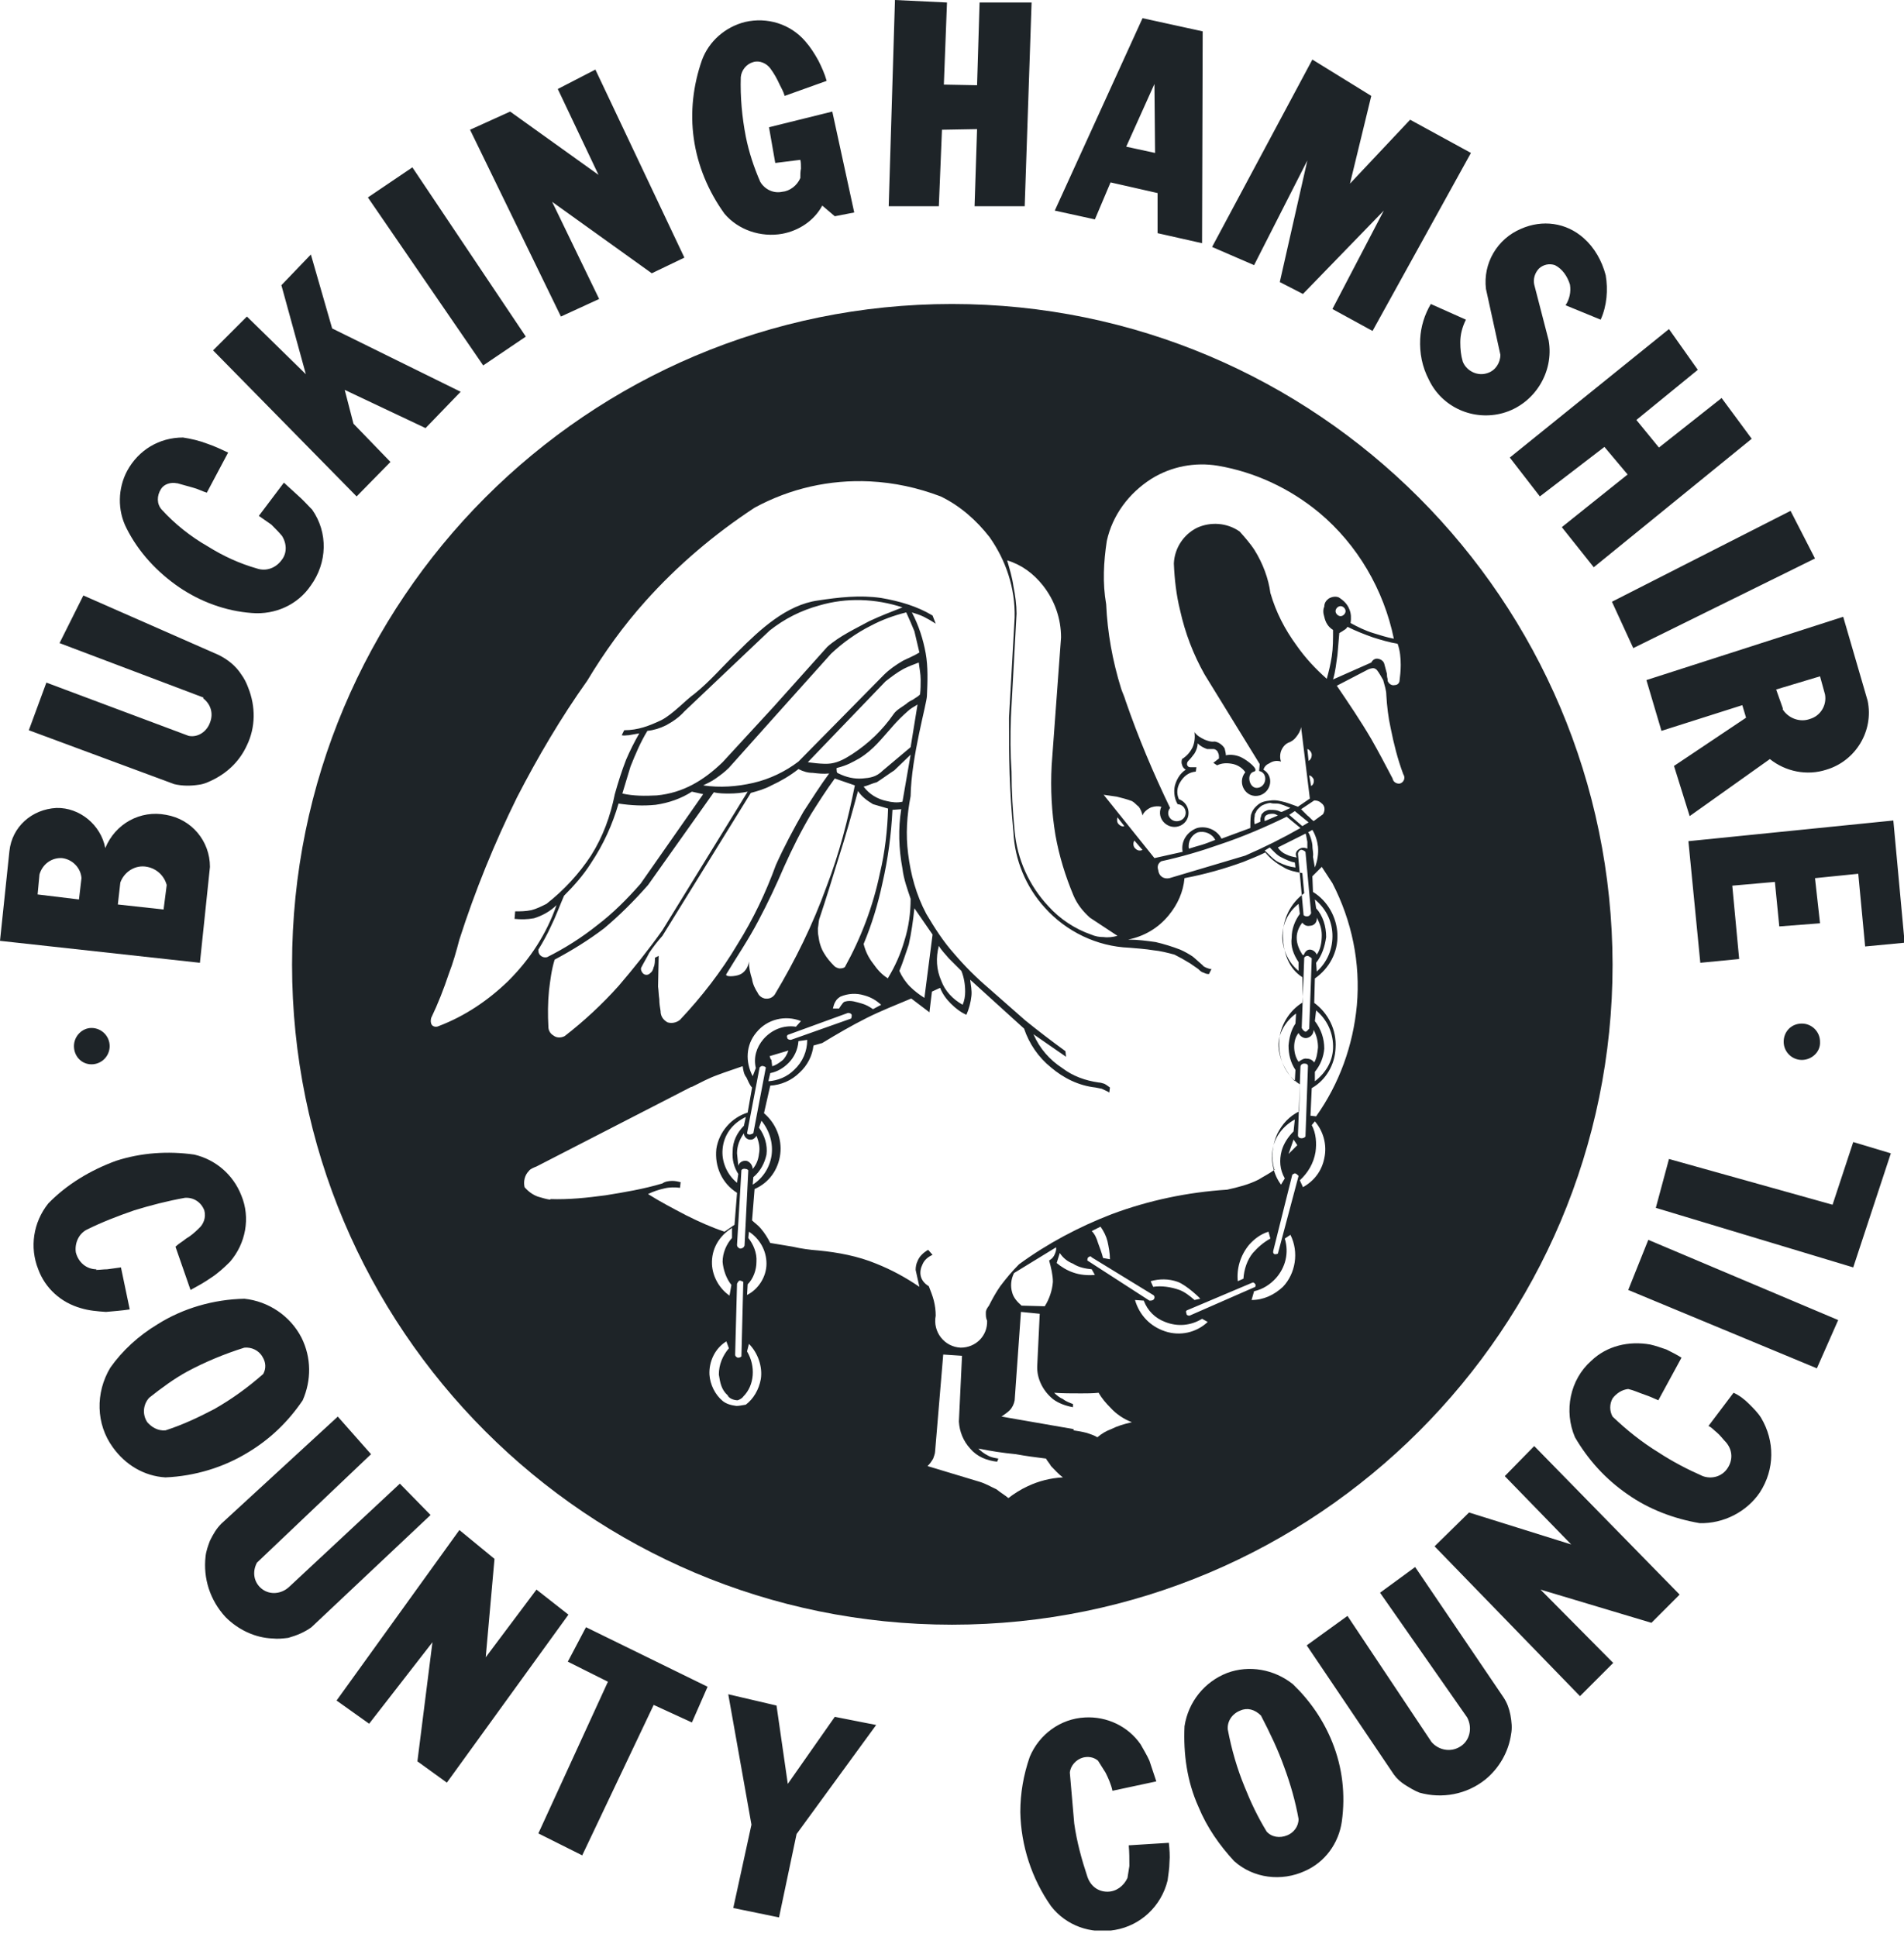<svg width="115" height="117" viewBox="0 0 115 117" fill="none" xmlns="http://www.w3.org/2000/svg">
<g clip-path="url(#clip0)">
<path fill-rule="evenodd" clip-rule="evenodd" d="M101.978 50.8L102.697 58.144L105.044 57.916L104.628 53.487L107.202 53.26L107.467 55.948L109.928 55.759L109.625 53.033L112.237 52.768L112.653 57.159L115.038 56.932L114.356 49.551L101.978 50.8ZM107.278 41.639L107.694 42.813H107.656C107.997 43.38 108.716 43.645 109.322 43.418C109.965 43.229 110.344 42.586 110.23 41.942L109.928 40.844L107.278 41.639ZM99.442 41.071L100.351 44.138L105.234 42.586L105.461 43.343L101.108 46.257L102.054 49.286L106.899 45.841C107.846 46.598 109.133 46.863 110.306 46.484C112.085 45.955 113.183 44.138 112.804 42.321L111.328 37.248L99.442 41.071ZM97.36 36.34L98.647 39.141L109.625 33.728L108.148 30.851L97.36 36.34ZM91.19 27.633L93.007 29.98L96.906 26.99L98.306 28.655L94.332 31.835L96.262 34.258L105.802 26.498L103.985 24.037L100.199 27.028L98.836 25.362L102.546 22.334L100.805 19.873L91.19 27.633ZM86.42 18.359C86.042 19.003 85.815 19.722 85.777 20.479C85.739 21.312 85.89 22.145 86.307 22.939C87.102 24.605 88.994 25.438 90.773 24.946C92.666 24.416 93.878 22.485 93.537 20.555L92.666 17.186C92.591 16.845 92.704 16.466 92.969 16.201C93.234 15.974 93.575 15.899 93.915 16.012C94.37 16.239 94.672 16.694 94.824 17.186C94.9 17.64 94.786 18.094 94.559 18.435L96.679 19.305C97.057 18.473 97.133 17.488 96.982 16.618C96.754 15.747 96.3 14.952 95.657 14.384C94.597 13.438 93.158 13.249 91.871 13.817C90.433 14.422 89.562 15.899 89.751 17.451L90.622 21.425C90.622 21.917 90.319 22.372 89.865 22.523C89.259 22.75 88.578 22.41 88.351 21.842C88.237 21.463 88.2 21.085 88.2 20.668C88.2 20.214 88.313 19.76 88.54 19.305L86.42 18.359ZM73.209 14.914L75.746 16.012L78.963 9.691L77.298 17.034L78.698 17.753L83.581 12.719L80.477 18.662L82.9 19.987L88.843 9.236L85.171 7.23L81.537 11.091L82.824 5.792L79.266 3.596L73.209 14.914ZM68.023 8.858L69.765 9.236L69.727 5.072L68.023 8.858ZM63.708 12.719L66.131 13.249L67.077 11.015L69.916 11.659V14.082L72.604 14.687L72.641 1.893L69.008 1.098L63.708 12.719ZM53.677 12.454H56.705L56.894 7.836L59.014 7.798L58.863 12.454H61.891L62.307 0.151H59.166L59.014 5.148L57.008 5.11L57.197 0.151L54.055 0L53.677 12.454ZM50.421 13.06L51.595 12.832L50.27 6.738L46.447 7.684L46.825 9.842L48.339 9.653C48.377 9.804 48.377 9.993 48.377 10.183C48.339 10.334 48.339 10.561 48.339 10.751C48.15 11.205 47.696 11.545 47.242 11.583C46.712 11.697 46.182 11.432 45.917 10.978C45.538 10.107 45.235 9.198 45.046 8.252C44.819 7.079 44.705 5.867 44.743 4.656C44.781 4.24 45.084 3.861 45.5 3.748C45.879 3.634 46.295 3.823 46.522 4.126C46.749 4.429 46.939 4.77 47.09 5.11C47.204 5.337 47.317 5.527 47.393 5.792L49.929 4.883C49.816 4.467 49.626 4.05 49.437 3.672C49.21 3.255 48.945 2.839 48.642 2.498C47.734 1.438 46.333 1.022 45.008 1.325C43.797 1.628 42.813 2.498 42.396 3.634C41.866 5.148 41.677 6.776 41.904 8.366C42.131 9.993 42.775 11.545 43.759 12.908C44.592 13.892 45.955 14.347 47.242 14.12C48.264 13.93 49.172 13.325 49.664 12.416L50.421 13.06ZM33.879 19.116L36.188 18.056L33.349 12.189L39.368 16.504L41.336 15.558L35.961 4.202L33.69 5.375L36.15 10.561L30.813 6.738L28.39 7.836L33.879 19.116ZM12.492 29.753L13.779 27.331C13.362 27.141 12.984 26.952 12.53 26.8C12.037 26.611 11.545 26.498 11.053 26.422C9.615 26.422 8.366 27.179 7.684 28.428C7.117 29.488 7.079 30.813 7.646 31.911C8.366 33.349 9.501 34.561 10.826 35.469C12.113 36.34 13.627 36.907 15.217 37.021C16.618 37.135 17.981 36.529 18.776 35.355C19.76 33.993 19.835 32.176 18.851 30.775C18.586 30.51 18.321 30.207 18.018 29.942C17.716 29.677 17.451 29.412 17.148 29.148L15.634 31.154L16.391 31.684C16.618 31.911 16.845 32.138 17.034 32.365C17.337 32.857 17.337 33.425 16.996 33.841C16.656 34.296 16.088 34.523 15.52 34.333C14.46 34.031 13.476 33.576 12.568 33.008C11.508 32.403 10.561 31.646 9.766 30.775C9.463 30.434 9.463 29.942 9.728 29.526C9.918 29.223 10.334 29.11 10.675 29.185H10.713C11.015 29.261 11.356 29.375 11.659 29.45C11.962 29.526 12.227 29.677 12.492 29.753ZM1.741 44.1L10.523 47.355C11.015 47.469 11.508 47.469 12 47.393C12.34 47.355 12.643 47.204 12.946 47.052C13.817 46.598 14.498 45.917 14.914 45.008C15.444 43.91 15.444 42.661 14.99 41.526C14.877 41.223 14.763 40.996 14.574 40.731C14.233 40.201 13.741 39.822 13.211 39.557L5.035 35.961L3.596 38.838L12.303 42.131L12.265 42.169C12.719 42.51 12.908 43.078 12.681 43.645C12.492 44.175 11.962 44.554 11.394 44.44L2.801 41.223L1.741 44.1ZM29.185 22.069L31.759 20.328L24.908 10.107L22.22 11.924L29.185 22.069ZM21.539 29.98L23.583 27.898L21.35 25.589L20.82 23.545L25.703 25.854L27.823 23.659L20.062 19.835L18.776 15.369L16.996 17.224L18.473 22.599L14.914 19.116L12.87 21.16L21.539 29.98ZM7.117 54.623L9.88 54.926L10.069 53.45C9.918 52.882 9.463 52.465 8.896 52.352C8.176 52.2 7.495 52.655 7.268 53.298L7.117 54.623ZM2.271 54.017L4.77 54.32L4.921 53.033C4.883 52.428 4.391 51.898 3.748 51.822C3.142 51.784 2.574 52.163 2.385 52.806L2.271 54.017ZM0 56.819L12.075 58.144L12.681 52.352C12.681 50.8 11.583 49.475 10.031 49.21C8.479 48.907 6.965 49.74 6.359 51.216C6.094 49.816 4.807 48.756 3.407 48.794C1.931 48.869 0.719 49.929 0.568 51.406L0 56.819ZM7.836 79.077L7.306 76.54C7.003 76.578 6.738 76.616 6.473 76.654C6.246 76.654 6.019 76.692 5.792 76.692L5.829 76.654C5.224 76.654 4.732 76.238 4.58 75.632C4.505 75.102 4.732 74.534 5.224 74.269C6.132 73.815 7.117 73.436 8.101 73.096C9.085 72.793 10.107 72.528 11.167 72.339C11.697 72.301 12.151 72.604 12.34 73.096C12.454 73.512 12.303 73.929 12 74.194C11.773 74.421 11.508 74.648 11.243 74.799C11.015 74.989 10.788 75.102 10.599 75.291L11.508 77.903C11.924 77.676 12.34 77.449 12.719 77.184C13.135 76.919 13.514 76.578 13.892 76.2C14.839 75.102 15.142 73.55 14.574 72.187C14.082 70.938 13.022 70.03 11.735 69.727C10.145 69.5 8.517 69.613 7.003 70.105C5.451 70.673 4.013 71.544 2.915 72.679C2.006 73.815 1.779 75.329 2.309 76.654C2.725 77.79 3.672 78.66 4.883 79.001C5.375 79.152 5.867 79.19 6.397 79.228C6.814 79.19 7.344 79.152 7.836 79.077ZM108.83 64.011C108.224 64.011 107.732 63.519 107.732 62.913C107.732 62.307 108.186 61.815 108.83 61.815C109.435 61.815 109.928 62.307 109.928 62.913C109.965 63.519 109.435 64.011 108.83 64.011ZM100.01 72.944L111.934 76.54L114.205 69.651L111.934 68.97L110.685 72.755L100.805 69.992L100.01 72.944ZM98.344 77.903L109.738 82.635L111.025 79.72L99.556 74.875L98.344 77.903ZM100.161 84.566L101.562 81.991C101.259 81.802 100.956 81.651 100.653 81.499C100.313 81.386 100.01 81.272 99.669 81.197C98.382 80.969 97.057 81.272 96.111 82.181C94.824 83.316 94.445 85.209 95.127 86.799C95.922 88.162 96.982 89.335 98.306 90.244C99.594 91.152 101.108 91.72 102.66 91.985C104.098 92.023 105.499 91.303 106.294 90.13C107.202 88.729 107.202 87.026 106.369 85.625C106.18 85.323 105.915 85.058 105.65 84.793C105.347 84.49 105.044 84.263 104.704 84.111L103.19 86.118C103.379 86.193 103.53 86.382 103.682 86.496C103.909 86.685 104.06 86.912 104.25 87.102C104.666 87.594 104.666 88.2 104.325 88.692C103.985 89.184 103.379 89.335 102.849 89.146C101.903 88.729 101.032 88.275 100.161 87.707C99.177 87.102 98.269 86.382 97.398 85.55C97.209 85.209 97.209 84.793 97.398 84.452C97.625 84.149 97.966 83.922 98.344 83.884C98.685 83.96 98.988 84.111 99.329 84.225C99.669 84.338 99.896 84.452 100.161 84.566ZM95.43 102.433L97.436 100.426L93.045 95.997L99.745 98.004L101.448 96.3L92.666 87.329L90.887 89.146L94.9 93.272L88.729 91.341L86.647 93.385L95.43 102.433ZM78.925 99.366L84.187 107.164C84.376 107.429 84.603 107.618 84.831 107.77C85.133 107.959 85.436 108.148 85.739 108.262C87.102 108.641 88.578 108.376 89.714 107.467C90.546 106.786 91.114 105.801 91.266 104.742C91.341 104.363 91.303 103.985 91.228 103.568C91.152 103.19 91.038 102.849 90.811 102.508L85.474 94.635L83.354 96.187L88.616 103.72C88.957 104.363 88.767 105.158 88.162 105.499C87.594 105.839 86.875 105.688 86.458 105.196L81.386 97.587L78.925 99.366ZM74.534 112.388C75.708 113.448 77.411 113.637 78.812 112.994C80.023 112.464 80.856 111.328 81.045 110.003C81.272 108.376 81.083 106.748 80.477 105.234C79.947 103.909 79.152 102.735 78.093 101.713C76.957 100.805 75.443 100.54 74.118 101.032C72.755 101.562 71.771 102.773 71.544 104.249C71.468 105.915 71.695 107.581 72.377 109.095C72.906 110.382 73.664 111.442 74.534 112.388ZM76.503 110.609C76.805 110.95 77.298 111.025 77.752 110.836C78.13 110.685 78.433 110.306 78.433 109.852C78.244 108.792 77.941 107.732 77.562 106.71C77.184 105.65 76.692 104.628 76.162 103.606C75.783 103.227 75.329 103.114 74.913 103.303C74.421 103.492 74.118 103.947 74.156 104.439C74.383 105.65 74.724 106.824 75.178 107.921C75.556 108.868 75.973 109.738 76.503 110.609ZM67.191 108.148L69.84 107.581L69.424 106.331C69.272 105.991 69.083 105.688 68.894 105.347C68.137 104.249 66.85 103.644 65.525 103.72C64.049 103.795 62.762 104.742 62.194 106.104C61.815 107.202 61.626 108.3 61.626 109.435C61.664 111.442 62.307 113.448 63.481 115.114C64.389 116.287 65.866 116.817 67.342 116.552C68.894 116.287 70.143 115.114 70.522 113.562C70.56 113.221 70.635 112.842 70.635 112.464C70.673 112.085 70.635 111.669 70.597 111.29L68.175 111.442C68.213 111.858 68.213 112.275 68.213 112.691C68.175 112.956 68.137 113.183 68.099 113.41C67.872 113.902 67.418 114.243 66.888 114.243C66.32 114.243 65.866 113.902 65.676 113.334C65.336 112.312 65.033 111.215 64.882 110.117L64.617 107.051C64.654 106.634 64.995 106.256 65.412 106.142C65.714 106.066 66.055 106.104 66.32 106.331C66.471 106.559 66.623 106.824 66.774 107.051C66.926 107.353 67.115 107.77 67.191 108.148ZM44.289 115.227L47.052 115.795L48.112 110.76L52.92 104.174L50.421 103.682L47.582 107.732L46.901 103L43.986 102.319L45.387 110.193L44.289 115.227ZM32.517 110.722L35.166 112.047L39.482 102.962L41.791 104.022L42.737 101.865L35.393 98.269L34.296 100.351L36.718 101.562L32.517 110.722ZM20.328 102.697L27.747 92.401L29.867 94.142L29.337 100.086L32.403 95.997L34.333 97.511L26.99 107.656L25.211 106.369L26.119 99.177L22.296 104.098L20.328 102.697ZM20.403 85.55L13.362 92.023C13.06 92.326 12.87 92.666 12.681 93.045C12.568 93.348 12.454 93.65 12.416 93.991C12.265 95.316 12.681 96.641 13.627 97.663C14.384 98.42 15.406 98.912 16.466 98.95C16.769 98.988 17.11 98.95 17.413 98.912C17.943 98.761 18.397 98.571 18.813 98.269L26.006 91.493L24.151 89.6L17.451 95.846C16.996 96.262 16.315 96.338 15.823 95.96C15.331 95.581 15.217 94.937 15.52 94.37L22.41 87.821L20.403 85.55ZM9.993 89.222C11.773 89.146 13.514 88.616 14.99 87.707C16.315 86.912 17.413 85.853 18.283 84.566C18.813 83.354 18.813 81.991 18.208 80.78C17.526 79.455 16.201 78.585 14.763 78.433C12.908 78.471 11.053 79.001 9.501 79.985C8.366 80.666 7.381 81.575 6.662 82.597C5.754 84.111 5.792 86.004 6.814 87.404C7.571 88.464 8.706 89.146 9.993 89.222ZM9.993 86.382C11.053 86.042 12 85.588 12.946 85.095C14.006 84.49 14.952 83.808 15.899 82.976C16.088 82.635 16.05 82.256 15.861 81.954C15.634 81.537 15.179 81.348 14.763 81.386C13.552 81.764 12.378 82.256 11.318 82.824C10.486 83.278 9.728 83.846 9.009 84.414C8.631 84.831 8.593 85.436 8.896 85.89C9.161 86.193 9.539 86.42 9.993 86.382ZM5.527 64.276C4.921 64.276 4.467 63.784 4.467 63.178C4.467 62.572 4.959 62.08 5.527 62.08C6.132 62.08 6.624 62.572 6.624 63.178C6.624 63.784 6.132 64.276 5.527 64.276Z" fill="#1E2428"/>
<path d="M57.5 18.359C35.469 18.359 17.64 36.226 17.64 58.257C17.64 80.25 35.469 98.117 57.5 98.117C79.531 98.117 97.398 80.25 97.398 58.257C97.36 36.226 79.531 18.359 57.5 18.359ZM84.603 40.163C84.603 40.503 84.565 40.844 84.527 41.147C84.49 41.298 84.376 41.374 84.225 41.374C84.111 41.412 83.922 41.336 83.846 41.185C83.808 41.147 83.808 41.071 83.808 40.995C83.77 40.882 83.77 40.768 83.77 40.693L83.619 40.125C83.581 39.936 83.43 39.822 83.24 39.784C83.051 39.746 82.9 39.86 82.824 40.011L80.515 41.033C80.666 40.541 80.704 40.049 80.78 39.557C80.818 39.141 80.856 38.686 80.893 38.232C80.969 38.194 81.083 38.119 81.196 38.043C81.272 38.005 81.348 37.929 81.385 37.854C81.915 38.119 82.408 38.308 82.938 38.497C83.43 38.649 83.922 38.8 84.414 38.876C84.565 39.292 84.603 39.746 84.603 40.163ZM80.666 36.907C80.666 36.756 80.818 36.604 80.969 36.604C81.121 36.604 81.272 36.756 81.272 36.907C81.272 37.059 81.121 37.21 80.969 37.21C80.818 37.21 80.666 37.059 80.666 36.907ZM66.85 32.668C67.19 31.116 68.174 29.791 69.537 28.92C70.749 28.163 72.187 27.898 73.55 28.125C75.783 28.504 77.903 29.488 79.682 30.964C81.991 32.895 83.581 35.62 84.187 38.573C83.77 38.497 83.316 38.346 82.938 38.232C82.445 38.081 81.991 37.854 81.575 37.627C81.613 37.324 81.613 37.059 81.499 36.794C81.385 36.491 81.158 36.264 80.856 36.075C80.666 35.999 80.439 36.037 80.25 36.15C80.099 36.264 79.985 36.415 79.985 36.642C79.909 36.794 79.909 37.021 79.985 37.248C80.061 37.589 80.212 37.854 80.515 38.043C80.515 38.611 80.515 39.141 80.439 39.633C80.364 40.125 80.25 40.579 80.136 40.995C79.455 40.39 78.849 39.746 78.319 38.989C77.6 38.005 77.07 36.983 76.73 35.809C76.616 34.939 76.275 34.03 75.783 33.236C75.518 32.819 75.177 32.441 74.875 32.1C74.118 31.57 73.133 31.494 72.301 31.873C71.468 32.289 70.938 33.122 70.9 34.03C70.938 34.977 71.051 35.961 71.279 36.869C71.581 38.232 72.073 39.519 72.755 40.73L76.086 46.144L76.048 46.56C76.616 46.674 76.502 47.544 75.935 47.582C75.442 47.62 75.253 46.711 75.745 46.598C76.086 46.484 75.329 45.916 75.026 45.765C74.761 45.614 74.345 45.538 74.042 45.614C74.042 45.5 74.004 45.349 73.966 45.197C73.853 45.008 73.626 44.819 73.361 44.781C73.171 44.819 72.944 44.743 72.755 44.667C72.528 44.554 72.301 44.44 72.149 44.213C72.187 44.554 72.149 44.857 72.036 45.122C71.884 45.424 71.695 45.651 71.392 45.841C71.354 45.992 71.354 46.068 71.392 46.181C71.43 46.333 71.506 46.409 71.619 46.484C71.316 46.674 71.127 46.976 71.014 47.279C70.862 47.658 70.9 48.188 71.127 48.566C71.733 48.604 71.808 49.475 71.165 49.588C70.711 49.664 70.37 49.172 70.673 48.793C69.651 46.674 68.742 44.516 67.985 42.32C67.91 42.055 67.796 41.828 67.72 41.601C67.19 39.898 66.888 38.194 66.812 36.491C66.585 35.204 66.66 33.917 66.85 32.668ZM79.266 51.027C79.228 50.686 79.039 50.232 79.001 50.27L79.266 50.118C79.455 50.421 79.569 50.8 79.606 51.14C79.644 51.557 79.569 52.011 79.417 52.389L79.304 51.746C79.341 51.481 79.266 51.33 79.266 51.027ZM79.531 55.418C79.72 55.758 79.834 56.099 79.834 56.478C79.834 56.894 79.758 57.348 79.531 57.651C79.455 57.462 79.266 57.348 79.114 57.348C78.925 57.348 78.811 57.5 78.736 57.689L78.66 57.651C78.471 57.348 78.319 57.008 78.319 56.629C78.319 56.288 78.471 55.948 78.66 55.721C78.774 55.872 78.925 55.948 79.114 55.91C79.379 55.91 79.569 55.683 79.531 55.418ZM79.417 54.32C80.061 54.85 80.439 55.569 80.477 56.402C80.515 57.273 80.174 58.105 79.531 58.673L79.493 58.143C79.834 57.727 80.023 57.159 80.099 56.591C80.099 55.948 79.909 55.304 79.493 54.85L79.417 54.32ZM79.606 63.254C79.569 63.594 79.531 63.897 79.379 64.162C79.266 64.011 79.114 63.935 78.925 63.935C78.774 63.897 78.584 64.011 78.433 64.124C78.244 63.859 78.168 63.519 78.168 63.216C78.168 62.913 78.244 62.61 78.433 62.383C78.509 62.572 78.736 62.724 78.925 62.686C79.152 62.648 79.341 62.459 79.341 62.194C79.531 62.534 79.606 62.913 79.606 63.254ZM79.417 61.664L79.493 61.02C80.174 61.588 80.553 62.421 80.515 63.329C80.477 64.124 80.061 64.806 79.417 65.298V64.73C79.758 64.314 79.947 63.821 79.985 63.329C79.985 62.724 79.796 62.156 79.417 61.664ZM78.244 64.616L78.206 65.298C77.714 64.806 77.26 64.011 77.222 63.178C77.184 62.459 77.638 61.664 78.281 61.209L78.244 61.815C77.979 62.194 77.865 62.686 77.827 63.14C77.827 63.67 77.941 64.162 78.244 64.616ZM78.622 62.08L78.774 57.84C78.811 57.765 78.887 57.727 79.001 57.727C79.076 57.765 79.152 57.803 79.228 57.878L79.076 62.118C79.001 62.194 78.925 62.307 78.849 62.307C78.736 62.269 78.66 62.156 78.622 62.08ZM78.433 58.105V58.635C77.827 58.143 77.487 57.386 77.449 56.629C77.449 55.834 77.789 55.077 78.433 54.585L78.509 55.191C78.206 55.607 78.016 56.099 78.016 56.629C77.941 57.159 78.13 57.651 78.433 58.105ZM78.925 55.342C78.849 55.342 78.774 55.304 78.736 55.266L78.395 51.557C78.395 51.481 78.471 51.367 78.546 51.33C78.622 51.292 78.774 51.367 78.849 51.443L79.19 55.153C79.114 55.304 79.039 55.342 78.925 55.342ZM78.319 51.784C78.092 51.746 77.903 51.708 77.676 51.595C77.487 51.519 77.297 51.367 77.184 51.178L78.849 50.345C78.887 50.345 78.925 50.686 78.963 50.837C78.963 50.989 78.963 51.14 78.963 51.254C78.811 51.178 78.622 51.178 78.509 51.254C78.281 51.367 78.206 51.557 78.319 51.784ZM66.66 47.998L67.455 48.112C67.758 48.188 68.061 48.263 68.364 48.377C68.515 48.453 68.629 48.604 68.78 48.718C68.894 48.869 68.969 49.058 69.007 49.248C69.083 49.02 69.348 48.831 69.537 48.755C69.764 48.68 69.954 48.68 70.143 48.718C69.802 49.475 70.597 50.194 71.316 49.853C71.998 49.513 71.922 48.528 71.203 48.263C71.051 47.923 71.089 47.544 71.279 47.241C71.506 46.863 71.808 46.636 72.225 46.598L72.263 46.333H71.884C71.808 46.333 71.733 46.295 71.695 46.181C71.695 46.106 71.695 46.03 71.771 45.954C71.922 45.803 72.036 45.651 72.149 45.5C72.263 45.311 72.338 45.084 72.338 44.894C72.49 45.046 72.679 45.159 72.906 45.235H73.285C73.361 45.235 73.436 45.273 73.512 45.349C73.55 45.386 73.55 45.424 73.588 45.5C73.626 45.576 73.626 45.689 73.626 45.803L73.285 46.068L73.512 46.219C73.815 46.068 74.156 46.068 74.496 46.144C74.799 46.219 75.064 46.409 75.215 46.636C74.685 47.279 75.253 48.263 76.086 48.036C76.805 47.809 76.957 46.863 76.313 46.484C76.351 46.333 76.465 46.181 76.654 46.106C76.881 45.954 77.108 45.916 77.373 45.992C77.297 45.803 77.297 45.5 77.411 45.273C77.524 45.046 77.676 44.894 77.903 44.819C78.054 44.743 78.168 44.667 78.281 44.516C78.433 44.327 78.546 44.137 78.584 43.91L79.114 48.226L78.395 48.718C78.168 48.642 77.903 48.528 77.638 48.453C77.335 48.377 77.07 48.301 76.767 48.339C76.427 48.377 76.2 48.415 75.972 48.604C75.707 48.831 75.632 48.983 75.556 49.21C75.518 49.399 75.518 49.891 75.518 50.005L73.777 50.648C73.512 50.118 72.868 49.853 72.301 50.005C71.695 50.232 71.316 50.8 71.43 51.443L69.727 51.822L66.66 47.998ZM69.007 51.33C68.818 51.405 68.667 51.367 68.515 51.178C68.439 51.065 68.439 50.875 68.515 50.762L69.007 51.33ZM67.91 49.891C67.796 49.929 67.682 49.891 67.569 49.778C67.455 49.664 67.455 49.513 67.493 49.361L67.91 49.891ZM79.039 45.954L78.963 45.235C79.114 45.273 79.228 45.462 79.228 45.576C79.228 45.765 79.152 45.879 79.039 45.954ZM79.341 47.052C79.379 47.203 79.341 47.393 79.19 47.468L79.076 46.825C79.228 46.863 79.266 46.938 79.341 47.052ZM77.146 48.945C76.995 48.907 76.843 48.907 76.654 48.907C76.578 48.907 76.427 48.983 76.351 49.02C76.275 49.096 76.2 49.172 76.2 49.172L76.124 49.437V49.626L75.783 49.778C75.745 49.626 75.745 49.475 75.783 49.285C75.783 49.21 75.783 49.134 75.859 49.058C75.897 48.907 76.01 48.831 76.124 48.718C76.237 48.604 76.578 48.491 76.73 48.491C76.843 48.528 76.957 48.528 77.146 48.528C77.335 48.528 77.752 48.718 77.941 48.793L77.449 49.02C77.335 49.058 77.297 48.983 77.146 48.945ZM77.184 49.248L76.389 49.588C76.351 49.361 76.389 49.248 76.616 49.172C76.767 49.134 76.957 49.134 77.032 49.172L77.184 49.248ZM78.206 48.983L79.039 49.664L78.66 49.891L77.865 49.21L78.206 48.983ZM73.398 50.724C73.096 50.837 72.831 50.951 72.566 51.027C72.301 51.102 72.036 51.178 71.808 51.254C71.733 50.837 71.96 50.421 72.338 50.27C72.755 50.156 73.209 50.345 73.398 50.724ZM70.143 52.011C71.354 51.746 72.528 51.405 73.701 50.989C75.064 50.535 76.389 49.967 77.714 49.323L78.546 50.005C77.487 50.61 76.351 51.178 75.215 51.67L70.635 53.033C70.294 53.109 69.992 52.919 69.954 52.541C69.878 52.314 69.954 52.124 70.143 52.011ZM76.692 51.178C76.919 51.405 77.146 51.67 77.411 51.784C77.638 51.897 77.941 52.049 78.206 52.087L78.244 52.389C77.903 52.352 77.562 52.238 77.26 52.087C76.919 51.935 76.654 51.595 76.389 51.367L76.692 51.178ZM79.341 49.588C79.19 49.475 79.076 49.323 78.963 49.248C78.849 49.134 78.736 49.02 78.584 48.869L79.379 48.339C79.531 48.339 79.682 48.377 79.796 48.491C80.023 48.642 80.061 48.907 79.909 49.172L79.341 49.588ZM62.989 35.355C63.708 36.264 64.086 37.361 64.086 38.497L63.519 46.219C63.443 47.658 63.519 49.058 63.746 50.421C63.973 51.708 64.351 52.919 64.843 54.093C65.07 54.623 65.411 55.039 65.828 55.418L67.493 56.516C67.228 56.591 66.925 56.629 66.66 56.591C66.395 56.591 66.168 56.553 65.903 56.44C64.919 56.099 64.011 55.493 63.329 54.736C62.156 53.487 61.437 51.897 61.285 50.194C61.172 48.983 61.096 47.809 61.096 46.598C61.02 45.5 61.02 44.44 61.058 43.305L61.399 37.059C61.399 36.529 61.323 35.961 61.209 35.393C61.134 34.863 60.982 34.371 60.831 33.841C61.702 34.106 62.421 34.636 62.989 35.355ZM39.141 72.111C39.444 71.96 39.784 71.846 40.125 71.771C40.428 71.695 40.768 71.695 41.071 71.733L41.109 71.392C40.958 71.354 40.768 71.316 40.617 71.316C40.39 71.316 40.163 71.354 40.011 71.468C38.876 71.808 37.74 71.998 36.567 72.187C35.431 72.338 34.371 72.452 33.235 72.414V72.452C32.971 72.414 32.743 72.338 32.478 72.263C32.175 72.149 31.911 71.96 31.683 71.695C31.608 71.354 31.683 70.976 31.948 70.711C32.024 70.597 32.213 70.522 32.403 70.446L41.753 65.638H41.79C42.32 65.373 42.812 65.108 43.342 64.919C43.834 64.73 44.327 64.578 44.857 64.389C44.894 64.654 44.932 64.881 45.084 65.07C45.197 65.298 45.273 65.525 45.424 65.676L45.159 67.19C44.175 67.493 43.418 68.364 43.267 69.386C43.153 70.446 43.607 71.468 44.516 72.036L44.364 73.966L43.759 74.383C42.964 74.118 42.207 73.777 41.45 73.398C40.655 72.982 39.86 72.566 39.141 72.111ZM54.623 56.818C54.396 57.613 54.055 58.37 53.639 59.052V59.09C53.26 58.862 52.995 58.56 52.73 58.181C52.465 57.84 52.276 57.462 52.162 57.008C52.654 55.834 53.033 54.585 53.298 53.336C53.639 51.859 53.828 50.383 53.904 48.907L54.434 48.869C54.244 50.043 54.282 51.254 54.509 52.465C54.585 53.109 54.812 53.714 55.001 54.282C55.001 55.115 54.888 55.986 54.623 56.818ZM55.228 54.85L56.326 56.44L55.834 60.263C55.531 60.074 55.228 59.847 54.964 59.582C54.699 59.317 54.471 58.976 54.32 58.635C54.547 58.105 54.699 57.575 54.888 57.045C55.039 56.364 55.153 55.607 55.228 54.85ZM44.705 75.405C44.592 75.367 44.516 75.291 44.516 75.177L44.781 70.673C44.819 70.597 44.932 70.559 45.046 70.597C45.121 70.597 45.159 70.635 45.197 70.673L44.97 75.215C44.932 75.367 44.781 75.405 44.705 75.405ZM44.894 77.411L44.781 81.915C44.705 81.991 44.629 81.991 44.554 81.991C44.478 81.953 44.402 81.915 44.402 81.802L44.516 77.525C44.554 77.449 44.592 77.373 44.667 77.335C44.743 77.335 44.819 77.373 44.894 77.411ZM43.645 69.386C43.721 68.515 44.251 67.834 45.046 67.455L44.932 67.985C44.516 68.402 44.251 68.932 44.251 69.537C44.213 70.029 44.327 70.484 44.592 70.9L44.516 71.43C43.91 70.938 43.569 70.143 43.645 69.386ZM45.084 70.105C44.857 70.067 44.629 70.219 44.592 70.408L44.516 69.651C44.516 69.197 44.667 68.818 44.932 68.439C44.932 68.629 45.084 68.78 45.235 68.818C45.424 68.856 45.576 68.78 45.689 68.591C45.841 68.969 45.916 69.31 45.841 69.689C45.803 70.029 45.689 70.332 45.462 70.597C45.462 70.37 45.273 70.143 45.084 70.105ZM45.5 71.089C45.916 70.749 46.181 70.257 46.295 69.727C46.371 69.159 46.181 68.553 45.841 68.099L45.992 67.683C46.484 68.288 46.711 69.045 46.598 69.802C46.484 70.522 46.068 71.165 45.462 71.543L45.5 71.089ZM45.5 68.439C45.424 68.477 45.349 68.515 45.273 68.515C45.197 68.515 45.121 68.477 45.121 68.439L45.879 64.465C45.954 64.389 46.03 64.351 46.106 64.389C46.144 64.389 46.219 64.427 46.257 64.465L45.5 68.439ZM46.106 62.761C45.689 63.254 45.5 63.859 45.651 64.503L45.462 64.995C45.008 64.124 45.046 63.102 45.689 62.345C46.333 61.55 47.431 61.285 48.377 61.664L48.074 62.004C47.317 61.891 46.598 62.194 46.106 62.761ZM39.557 57.84C39.557 58.03 39.557 58.257 39.481 58.408C39.444 58.56 39.406 58.673 39.254 58.787C39.141 58.9 38.951 58.9 38.838 58.787C38.762 58.711 38.686 58.56 38.724 58.446C38.876 58.143 39.065 57.84 39.216 57.538C39.444 57.197 39.708 56.856 40.011 56.516L45.349 47.885C45.765 47.771 46.181 47.658 46.598 47.431C47.166 47.166 47.696 46.863 48.226 46.446C48.528 46.598 48.793 46.674 49.096 46.674C49.399 46.711 49.74 46.749 50.08 46.711C49.55 47.431 49.02 48.263 48.528 49.02C47.923 50.08 47.355 51.14 46.863 52.238C46.257 53.904 45.5 55.493 44.554 57.008C43.569 58.673 42.358 60.225 41.071 61.588C40.844 61.777 40.541 61.815 40.314 61.739C40.049 61.588 39.898 61.361 39.898 61.058C39.86 60.831 39.822 60.604 39.822 60.339C39.784 60.112 39.784 59.847 39.746 59.582L39.784 57.727L39.557 57.84ZM37.361 59.544C36.377 60.642 35.279 61.664 34.106 62.572C33.879 62.686 33.614 62.686 33.425 62.534C33.235 62.421 33.122 62.231 33.122 62.004C33.084 61.285 33.084 60.566 33.16 59.809C33.235 59.203 33.311 58.56 33.5 57.954C34.56 57.386 35.544 56.781 36.491 56.061C37.437 55.266 38.308 54.396 39.141 53.449L43.115 47.847C43.418 47.923 43.759 47.923 44.062 47.923C44.402 47.923 44.819 47.885 45.159 47.809L40.011 56.175C39.178 57.348 38.27 58.484 37.361 59.544ZM43.872 58.825C44.44 57.878 45.235 56.705 45.803 55.607C46.371 54.547 46.901 53.412 47.355 52.352C47.847 51.254 48.377 50.194 48.983 49.172C49.437 48.453 49.891 47.733 50.421 47.014L51.632 47.431C51.216 49.513 50.686 51.557 49.929 53.525C49.096 55.834 48.036 57.992 46.787 60.074C46.636 60.263 46.446 60.339 46.181 60.301C46.03 60.263 45.841 60.15 45.765 59.96C45.614 59.733 45.462 59.43 45.424 59.127C45.311 58.787 45.235 58.446 45.235 58.068C45.197 58.408 44.97 58.749 44.667 58.862C44.402 58.976 43.759 59.014 43.872 58.825ZM51.822 47.771C52.049 48.112 52.352 48.339 52.73 48.566L53.639 48.831C53.601 50.118 53.449 51.481 53.147 52.73C52.73 54.736 52.011 56.629 51.027 58.408C50.913 58.484 50.8 58.484 50.686 58.484C50.535 58.446 50.459 58.408 50.383 58.333C50.156 58.105 49.929 57.84 49.778 57.575C49.588 57.273 49.475 56.894 49.437 56.553C49.399 56.402 49.399 56.213 49.399 56.061C49.437 55.872 49.437 55.721 49.475 55.531C49.891 54.282 50.27 53.071 50.648 51.822C51.065 50.535 51.443 49.172 51.822 47.771ZM46.522 64.806C46.938 64.73 47.317 64.503 47.62 64.2C47.961 63.859 48.188 63.405 48.226 62.875L48.755 62.799C48.755 63.481 48.49 64.124 47.961 64.616C47.544 65.033 46.976 65.26 46.409 65.298L46.522 64.806ZM46.484 63.783L47.62 63.443C47.544 63.67 47.393 63.935 47.241 64.049C47.052 64.2 46.825 64.351 46.636 64.389C46.636 64.276 46.598 64.124 46.598 64.011C46.522 63.973 46.522 63.859 46.484 63.783ZM47.771 62.799C47.658 62.799 47.544 62.761 47.544 62.648C47.506 62.572 47.544 62.534 47.582 62.496L51.216 61.172C51.33 61.172 51.405 61.209 51.443 61.285C51.443 61.361 51.443 61.437 51.405 61.512L47.771 62.799ZM51.027 60.49C50.913 60.528 50.875 60.642 50.8 60.717C50.762 60.793 50.686 60.869 50.686 60.907H50.307C50.345 60.755 50.383 60.604 50.459 60.49C50.535 60.339 50.648 60.263 50.762 60.187C51.216 59.998 51.708 59.96 52.2 60.112C52.617 60.225 52.919 60.414 53.222 60.679L52.73 60.944C52.503 60.793 52.314 60.679 52.049 60.604C51.746 60.528 51.405 60.377 51.027 60.49ZM54.509 48.415C54.206 48.491 53.866 48.453 53.563 48.377C52.995 48.263 52.503 47.961 52.162 47.506C52.352 47.468 52.768 47.279 52.957 47.241C53.147 47.128 53.828 46.636 54.017 46.522L55.001 45.576L54.509 48.415ZM53.336 46.522C52.919 46.938 52.541 46.976 52.087 47.014C51.595 47.052 51.102 46.938 50.648 46.711C50.535 46.674 50.535 46.598 50.535 46.522C50.535 46.484 50.497 46.371 50.572 46.371C51.178 46.219 51.481 46.03 51.897 45.803C52.768 45.273 53.26 44.592 53.941 43.834C54.169 43.57 54.509 43.229 54.812 42.964C54.964 42.812 55.228 42.661 55.418 42.547L55.001 45.122L53.336 46.522ZM55.153 42.245C55.001 42.32 54.85 42.396 54.736 42.51C54.471 42.699 54.131 42.888 53.979 43.115C53.298 44.099 52.465 44.894 51.481 45.538C51.065 45.803 50.686 46.03 50.194 46.106C49.74 46.181 48.793 46.03 48.793 46.03L53.487 41.147C53.828 40.882 54.169 40.617 54.585 40.39C54.888 40.238 55.191 40.125 55.493 40.011C55.531 40.352 55.607 40.693 55.607 41.033C55.607 41.336 55.607 41.639 55.569 41.942C55.418 42.093 55.304 42.131 55.153 42.245ZM54.547 39.898C54.093 40.163 53.714 40.428 53.374 40.768L48.226 45.992C47.431 46.598 46.484 47.052 45.5 47.279C44.516 47.506 43.494 47.582 42.472 47.431C42.699 47.317 42.964 47.203 43.229 47.014C43.494 46.825 43.759 46.636 44.024 46.371L46.901 43.153L50.194 39.481C50.875 38.838 51.708 38.232 52.617 37.778C53.26 37.437 53.979 37.172 54.736 36.983C54.888 37.324 55.077 37.74 55.228 38.119L55.531 39.406C55.228 39.595 54.85 39.746 54.547 39.898ZM52.503 37.513C51.67 37.967 50.686 38.421 49.967 39.065L46.711 42.699L43.645 46.03C42.51 47.128 41.261 47.885 39.671 48.036C38.951 48.074 38.27 48.074 37.589 47.923L38.081 46.295C38.384 45.538 38.686 44.819 39.103 44.137C39.481 44.099 39.86 43.986 40.238 43.797C40.655 43.57 41.033 43.305 41.336 42.964L46.484 38.081C47.393 37.361 48.377 36.869 49.475 36.567C51.14 36.075 52.882 36.15 54.509 36.68C53.828 36.945 53.147 37.21 52.503 37.513ZM39.595 48.604C40.39 48.491 41.147 48.226 41.79 47.809L42.472 47.961L38.686 53.374C37.892 54.282 37.021 55.153 36.075 55.872C35.128 56.629 34.106 57.273 33.046 57.803C32.895 57.84 32.743 57.803 32.63 57.689C32.516 57.575 32.516 57.462 32.516 57.348C32.819 56.856 33.046 56.44 33.273 55.948C33.576 55.342 33.803 54.699 34.068 54.093C34.674 53.487 35.242 52.844 35.696 52.124C36.453 50.989 36.983 49.815 37.361 48.528C38.119 48.642 38.838 48.68 39.595 48.604ZM44.175 77.6L44.062 78.244C43.456 77.827 43.04 77.108 43.002 76.351C42.964 75.442 43.418 74.648 44.213 74.156V74.761C43.872 75.14 43.645 75.67 43.645 76.2C43.683 76.692 43.872 77.222 44.175 77.6ZM45.954 83.278C45.841 83.922 45.5 84.49 45.046 84.83C44.819 84.868 44.629 84.906 44.478 84.906C44.175 84.868 43.872 84.792 43.645 84.603C43.191 84.225 42.888 83.619 42.85 83.013C42.812 82.218 43.191 81.423 43.872 81.007L44.024 81.423C43.645 81.878 43.418 82.408 43.418 83.013C43.494 83.505 43.569 83.922 43.948 84.262C44.024 84.452 44.327 84.565 44.554 84.565C44.667 84.527 44.819 84.452 44.894 84.338C45.235 83.998 45.424 83.543 45.462 83.051C45.5 82.559 45.386 82.067 45.121 81.613L45.235 81.158C45.765 81.688 46.068 82.521 45.954 83.278ZM45.121 78.206L45.159 77.562C45.5 77.222 45.689 76.692 45.689 76.2C45.727 75.67 45.5 75.14 45.197 74.761L45.235 74.383C45.879 74.799 46.295 75.518 46.295 76.313C46.295 77.108 45.803 77.865 45.121 78.206ZM55.721 76.351C55.834 76.086 56.061 75.897 56.326 75.783L56.061 75.48C55.796 75.632 55.531 75.859 55.418 76.162C55.342 76.313 55.304 76.502 55.304 76.692L55.531 77.714C54.699 77.146 53.866 76.692 52.919 76.313C51.822 75.859 50.61 75.632 49.437 75.518C48.907 75.48 48.377 75.405 47.885 75.291C47.431 75.215 46.976 75.14 46.522 75.064C46.371 74.761 46.181 74.458 45.954 74.193C45.803 74.004 45.576 73.853 45.424 73.701L45.576 71.808C46.446 71.43 47.014 70.635 47.128 69.689C47.241 68.78 46.863 67.834 46.144 67.228L46.522 65.563C47.166 65.525 47.809 65.26 48.301 64.768C48.755 64.351 49.058 63.783 49.134 63.14L49.664 62.989C50.535 62.459 51.443 61.929 52.352 61.474C53.184 61.058 54.131 60.679 55.039 60.301L56.137 61.134L56.288 59.885L56.781 59.657C56.932 60.036 57.159 60.339 57.424 60.604C57.727 60.907 58.03 61.134 58.37 61.285C58.522 60.944 58.635 60.528 58.673 60.15C58.711 59.809 58.635 59.506 58.597 59.165L61.853 62.118C62.156 63.026 62.724 63.859 63.481 64.465C64.238 65.108 65.146 65.563 66.168 65.676L66.547 65.752C66.698 65.828 66.888 65.903 67.001 65.979L67.039 65.676C66.925 65.6 66.85 65.525 66.698 65.449C66.585 65.411 66.433 65.373 66.358 65.373C65.563 65.26 64.806 64.995 64.162 64.503C63.405 64.011 62.799 63.329 62.421 62.459L64.389 63.821L64.351 63.481C63.519 62.875 62.724 62.269 61.929 61.626C61.209 60.982 60.452 60.339 59.733 59.695C58.976 59.052 58.257 58.333 57.613 57.575C56.97 56.856 56.44 56.023 55.948 55.191C55.342 54.055 55.001 52.806 54.85 51.557C54.699 50.383 54.774 49.248 55.001 48.074C55.039 45.689 55.986 42.472 55.986 42.017C56.023 41.185 56.061 40.276 55.91 39.444C55.758 38.611 55.493 37.778 55.077 36.983C55.304 37.059 55.569 37.134 55.796 37.248C56.023 37.361 56.288 37.513 56.516 37.664L56.326 37.172C55.38 36.604 54.32 36.302 53.222 36.112C51.935 35.923 50.648 36.075 49.399 36.264C47.506 36.529 45.916 38.005 44.592 39.33C43.569 40.314 42.926 41.109 41.942 41.904C41.45 42.245 40.617 43.153 39.936 43.494C39.216 43.834 38.535 44.099 37.702 44.099L37.551 44.402C37.702 44.44 37.816 44.402 37.967 44.402C38.194 44.364 38.384 44.327 38.611 44.289C38.308 44.819 38.043 45.349 37.816 45.879C37.551 46.56 37.324 47.279 37.134 47.961C36.869 49.285 36.415 50.535 35.696 51.67C34.977 52.768 34.068 53.752 33.008 54.585C32.706 54.736 32.403 54.888 32.1 54.964C31.759 55.039 31.419 55.039 31.116 55.039L31.078 55.493C31.456 55.531 31.835 55.531 32.251 55.456C32.743 55.304 33.235 55.039 33.614 54.661C33.008 56.402 32.024 57.916 30.699 59.241C29.488 60.414 28.087 61.361 26.497 61.967C26.346 62.042 26.157 62.004 26.081 61.891C26.005 61.777 26.005 61.626 26.043 61.474C26.46 60.604 26.8 59.733 27.103 58.825C27.368 58.143 27.557 57.462 27.747 56.743C28.693 53.79 29.866 50.913 31.229 48.15C32.478 45.727 33.879 43.342 35.469 41.109C36.491 39.406 37.664 37.778 38.989 36.302C40.92 34.144 43.153 32.251 45.576 30.661C47.733 29.488 50.118 28.958 52.541 29.072C54.017 29.147 55.418 29.45 56.818 29.98C57.992 30.548 58.976 31.419 59.771 32.441C60.755 33.841 61.323 35.507 61.285 37.286L60.944 43.342C60.944 44.478 60.944 45.614 60.982 46.749C61.02 47.923 61.096 49.058 61.209 50.232C61.285 51.935 61.967 53.563 63.102 54.812C64.389 56.251 66.244 57.159 68.212 57.235C68.667 57.273 69.197 57.31 69.651 57.386C70.067 57.424 70.522 57.538 70.938 57.651C71.241 57.803 71.581 57.992 71.884 58.181C72.036 58.295 72.225 58.408 72.376 58.522C72.49 58.635 72.566 58.711 72.717 58.749C72.793 58.787 72.868 58.825 73.02 58.825L73.171 58.522C73.058 58.522 72.982 58.484 72.868 58.446C72.793 58.408 72.679 58.37 72.641 58.295C72.414 58.105 72.225 57.916 72.036 57.765C71.808 57.613 71.543 57.462 71.279 57.348C70.787 57.159 70.294 57.008 69.802 56.894C69.272 56.818 68.704 56.743 68.137 56.743C69.083 56.553 69.954 56.061 70.597 55.266C71.127 54.623 71.468 53.866 71.543 53.033C72.755 52.806 73.966 52.465 75.102 52.049C75.556 51.859 75.972 51.708 76.427 51.481C76.692 51.822 77.07 52.124 77.487 52.352C77.827 52.579 78.244 52.654 78.66 52.73L78.774 53.941C77.941 54.547 77.449 55.531 77.487 56.591C77.524 57.538 77.827 58.484 78.66 59.014L78.698 60.528C77.865 61.02 77.297 61.967 77.26 62.913C77.222 63.973 77.638 64.919 78.509 65.487L78.471 67.115C77.865 67.418 77.449 67.872 77.146 68.477C76.843 69.159 76.767 69.916 76.957 70.597L76.995 70.635C76.692 70.862 76.313 71.051 76.01 71.241C75.405 71.543 74.799 71.695 74.118 71.846C71.733 71.998 69.386 72.49 67.153 73.323C65.184 74.08 63.254 75.102 61.55 76.351C61.134 76.767 60.755 77.222 60.414 77.676C60.15 78.054 59.922 78.471 59.733 78.849C59.62 79.001 59.544 79.114 59.544 79.266C59.544 79.455 59.544 79.606 59.62 79.758C59.657 80.666 58.938 81.386 58.03 81.386C57.045 81.348 56.326 80.439 56.516 79.455C56.516 79.152 56.478 78.849 56.402 78.546C56.326 78.244 56.213 77.979 56.099 77.676C55.531 77.335 55.493 76.805 55.721 76.351ZM56.705 57.121C56.856 57.386 57.121 57.651 57.31 57.878L58.068 58.635C58.219 59.014 58.295 59.43 58.295 59.885C58.295 60.15 58.257 60.414 58.143 60.679C57.538 60.339 57.083 59.847 56.856 59.241C56.553 58.56 56.516 57.84 56.705 57.121ZM77.6 71.165L77.373 71.543C76.919 70.938 76.73 70.105 76.881 69.348C77.032 68.591 77.524 67.985 78.206 67.607L78.13 68.326C77.789 68.667 77.524 69.083 77.411 69.499C77.26 70.067 77.297 70.635 77.6 71.165ZM65.676 76.124C65.676 76.048 65.676 75.935 65.79 75.897C65.828 75.859 65.903 75.859 65.941 75.935L69.651 78.206C69.727 78.244 69.764 78.357 69.689 78.471C69.613 78.546 69.537 78.546 69.424 78.546L65.676 76.124ZM66.13 76.995C65.676 77.032 65.222 76.995 64.805 76.843C64.465 76.73 64.086 76.502 63.821 76.275L64.011 75.67C64.2 75.972 64.503 76.2 64.805 76.313C65.146 76.54 65.563 76.616 65.941 76.654L66.13 76.995ZM65.941 74.345L66.471 74.08C66.66 74.345 66.812 74.648 66.888 74.95C66.963 75.291 67.039 75.67 67.039 76.048L66.623 75.972C66.547 75.67 66.433 75.367 66.32 75.064C66.244 74.799 66.13 74.534 65.941 74.345ZM69.651 77.714L69.499 77.373C70.029 77.222 70.597 77.222 71.127 77.411C71.657 77.6 72.528 78.433 72.49 78.433L72.149 78.509C71.846 78.244 71.543 78.017 71.241 77.903C70.711 77.714 70.143 77.638 69.651 77.714ZM71.733 79.114L75.67 77.449C75.707 77.449 75.783 77.487 75.821 77.562C75.859 77.6 75.821 77.638 75.821 77.714L71.846 79.455C71.733 79.455 71.657 79.417 71.657 79.304C71.619 79.228 71.619 79.152 71.733 79.114ZM75.67 75.67C75.329 76.086 75.14 76.654 75.102 77.222L74.761 77.373C74.685 76.616 74.912 75.821 75.442 75.177C75.745 74.837 76.124 74.534 76.616 74.383L76.73 74.799C76.313 75.026 75.972 75.329 75.67 75.67ZM63.594 77.411C63.556 77.941 63.367 78.471 63.102 78.887L61.702 78.849C61.437 78.622 61.209 78.357 61.134 78.054C61.02 77.676 61.058 77.26 61.247 76.881L63.783 75.329C63.821 75.48 63.746 75.67 63.67 75.821C63.594 75.972 63.481 76.048 63.367 76.124C63.481 76.54 63.594 76.995 63.594 77.411ZM62.08 89.751C61.664 89.941 61.247 90.206 60.907 90.471C60.679 90.281 60.414 90.13 60.187 89.941C59.847 89.789 59.544 89.6 59.165 89.486L56.023 88.54C56.175 88.388 56.251 88.275 56.364 88.086C56.402 87.972 56.478 87.783 56.478 87.669L56.97 81.802L58.105 81.878L57.916 85.852C57.954 86.458 58.181 87.026 58.597 87.48C59.014 87.972 59.582 88.199 60.225 88.275L60.301 88.086C60.074 88.048 59.847 88.01 59.657 87.896C59.43 87.783 59.241 87.631 59.09 87.48C59.847 87.631 60.566 87.745 61.361 87.821C61.967 87.934 62.572 88.01 63.178 88.086C63.254 88.237 63.405 88.388 63.481 88.54C63.708 88.767 63.935 89.032 64.2 89.221C63.443 89.259 62.724 89.448 62.08 89.751ZM67.115 86.306C66.812 86.42 66.547 86.572 66.282 86.799C66.093 86.685 65.865 86.609 65.638 86.534C65.335 86.458 65.108 86.42 64.843 86.382V86.306L60.49 85.549C60.642 85.436 60.831 85.322 60.982 85.171C61.134 85.019 61.247 84.792 61.285 84.565L61.664 79.228L62.799 79.341L62.648 82.483C62.61 83.24 62.989 83.998 63.594 84.49C63.935 84.754 64.389 84.906 64.805 84.982V84.792C64.616 84.717 64.389 84.641 64.2 84.49C64.011 84.414 63.821 84.262 63.67 84.111C64.2 84.149 64.73 84.149 65.298 84.149C65.638 84.149 65.979 84.149 66.358 84.111C66.547 84.452 66.812 84.754 67.077 85.019C67.418 85.398 67.872 85.701 68.364 85.89C67.872 86.004 67.493 86.117 67.115 86.306ZM70.37 80.401C69.462 80.099 68.818 79.417 68.553 78.509L69.083 78.546C69.31 79.152 69.764 79.606 70.37 79.834C71.127 80.136 71.922 80.061 72.603 79.644L72.944 79.834C72.263 80.477 71.279 80.704 70.37 80.401ZM77.487 77.714C76.957 78.206 76.313 78.509 75.594 78.509L75.745 77.979C76.275 77.865 76.73 77.562 77.07 77.184C77.638 76.54 77.865 75.67 77.6 74.799L77.941 74.572C78.471 75.632 78.244 76.919 77.487 77.714ZM77.184 75.707C77.108 75.745 77.032 75.745 76.995 75.745C76.881 75.707 76.881 75.594 76.919 75.48L78.054 70.938C78.13 70.9 78.168 70.862 78.206 70.862C78.281 70.862 78.357 70.938 78.433 71.014L77.184 75.707ZM77.827 69.689L78.13 68.818L78.357 69.159L77.827 69.689ZM78.395 68.553L78.546 64.427C78.546 64.314 78.66 64.2 78.849 64.238C78.925 64.238 78.963 64.276 79.001 64.351L78.849 68.629C78.811 68.704 78.698 68.742 78.622 68.742C78.471 68.742 78.395 68.667 78.395 68.553ZM79.985 69.954C79.834 70.711 79.379 71.316 78.698 71.695L78.509 71.279C79.001 70.824 79.341 70.257 79.455 69.575C79.531 69.045 79.493 68.439 79.228 67.947L79.417 67.72C79.909 68.288 80.174 69.121 79.985 69.954ZM81.953 60.717C81.726 63.14 80.893 65.449 79.493 67.418L79.152 67.38L79.228 65.714C80.099 65.222 80.629 64.276 80.666 63.291C80.742 62.194 80.212 61.172 79.379 60.566L79.417 59.09C80.288 58.484 80.818 57.5 80.78 56.44C80.742 55.38 80.174 54.396 79.304 53.866V53.904L79.266 52.919L79.834 52.352L80.477 53.336C81.65 55.607 82.18 58.143 81.953 60.717ZM84.565 47.317C84.376 47.355 84.149 47.241 84.111 47.014C83.695 46.219 83.278 45.424 82.824 44.63C82.18 43.532 81.461 42.472 80.742 41.412L82.635 40.428C82.71 40.39 82.862 40.352 82.938 40.352C83.013 40.352 83.089 40.39 83.165 40.465C83.316 40.655 83.43 40.882 83.543 41.071C83.619 41.374 83.733 41.677 83.733 41.98C83.77 42.623 83.846 43.305 83.998 43.986C84.187 44.932 84.414 45.841 84.754 46.749C84.906 46.976 84.792 47.241 84.565 47.317Z" fill="#1E2428"/>
</g>
<defs>
<clipPath id="clip0">
<rect width="115" height="116.59" fill="#1E2428"/>
</clipPath>
</defs>
</svg>
